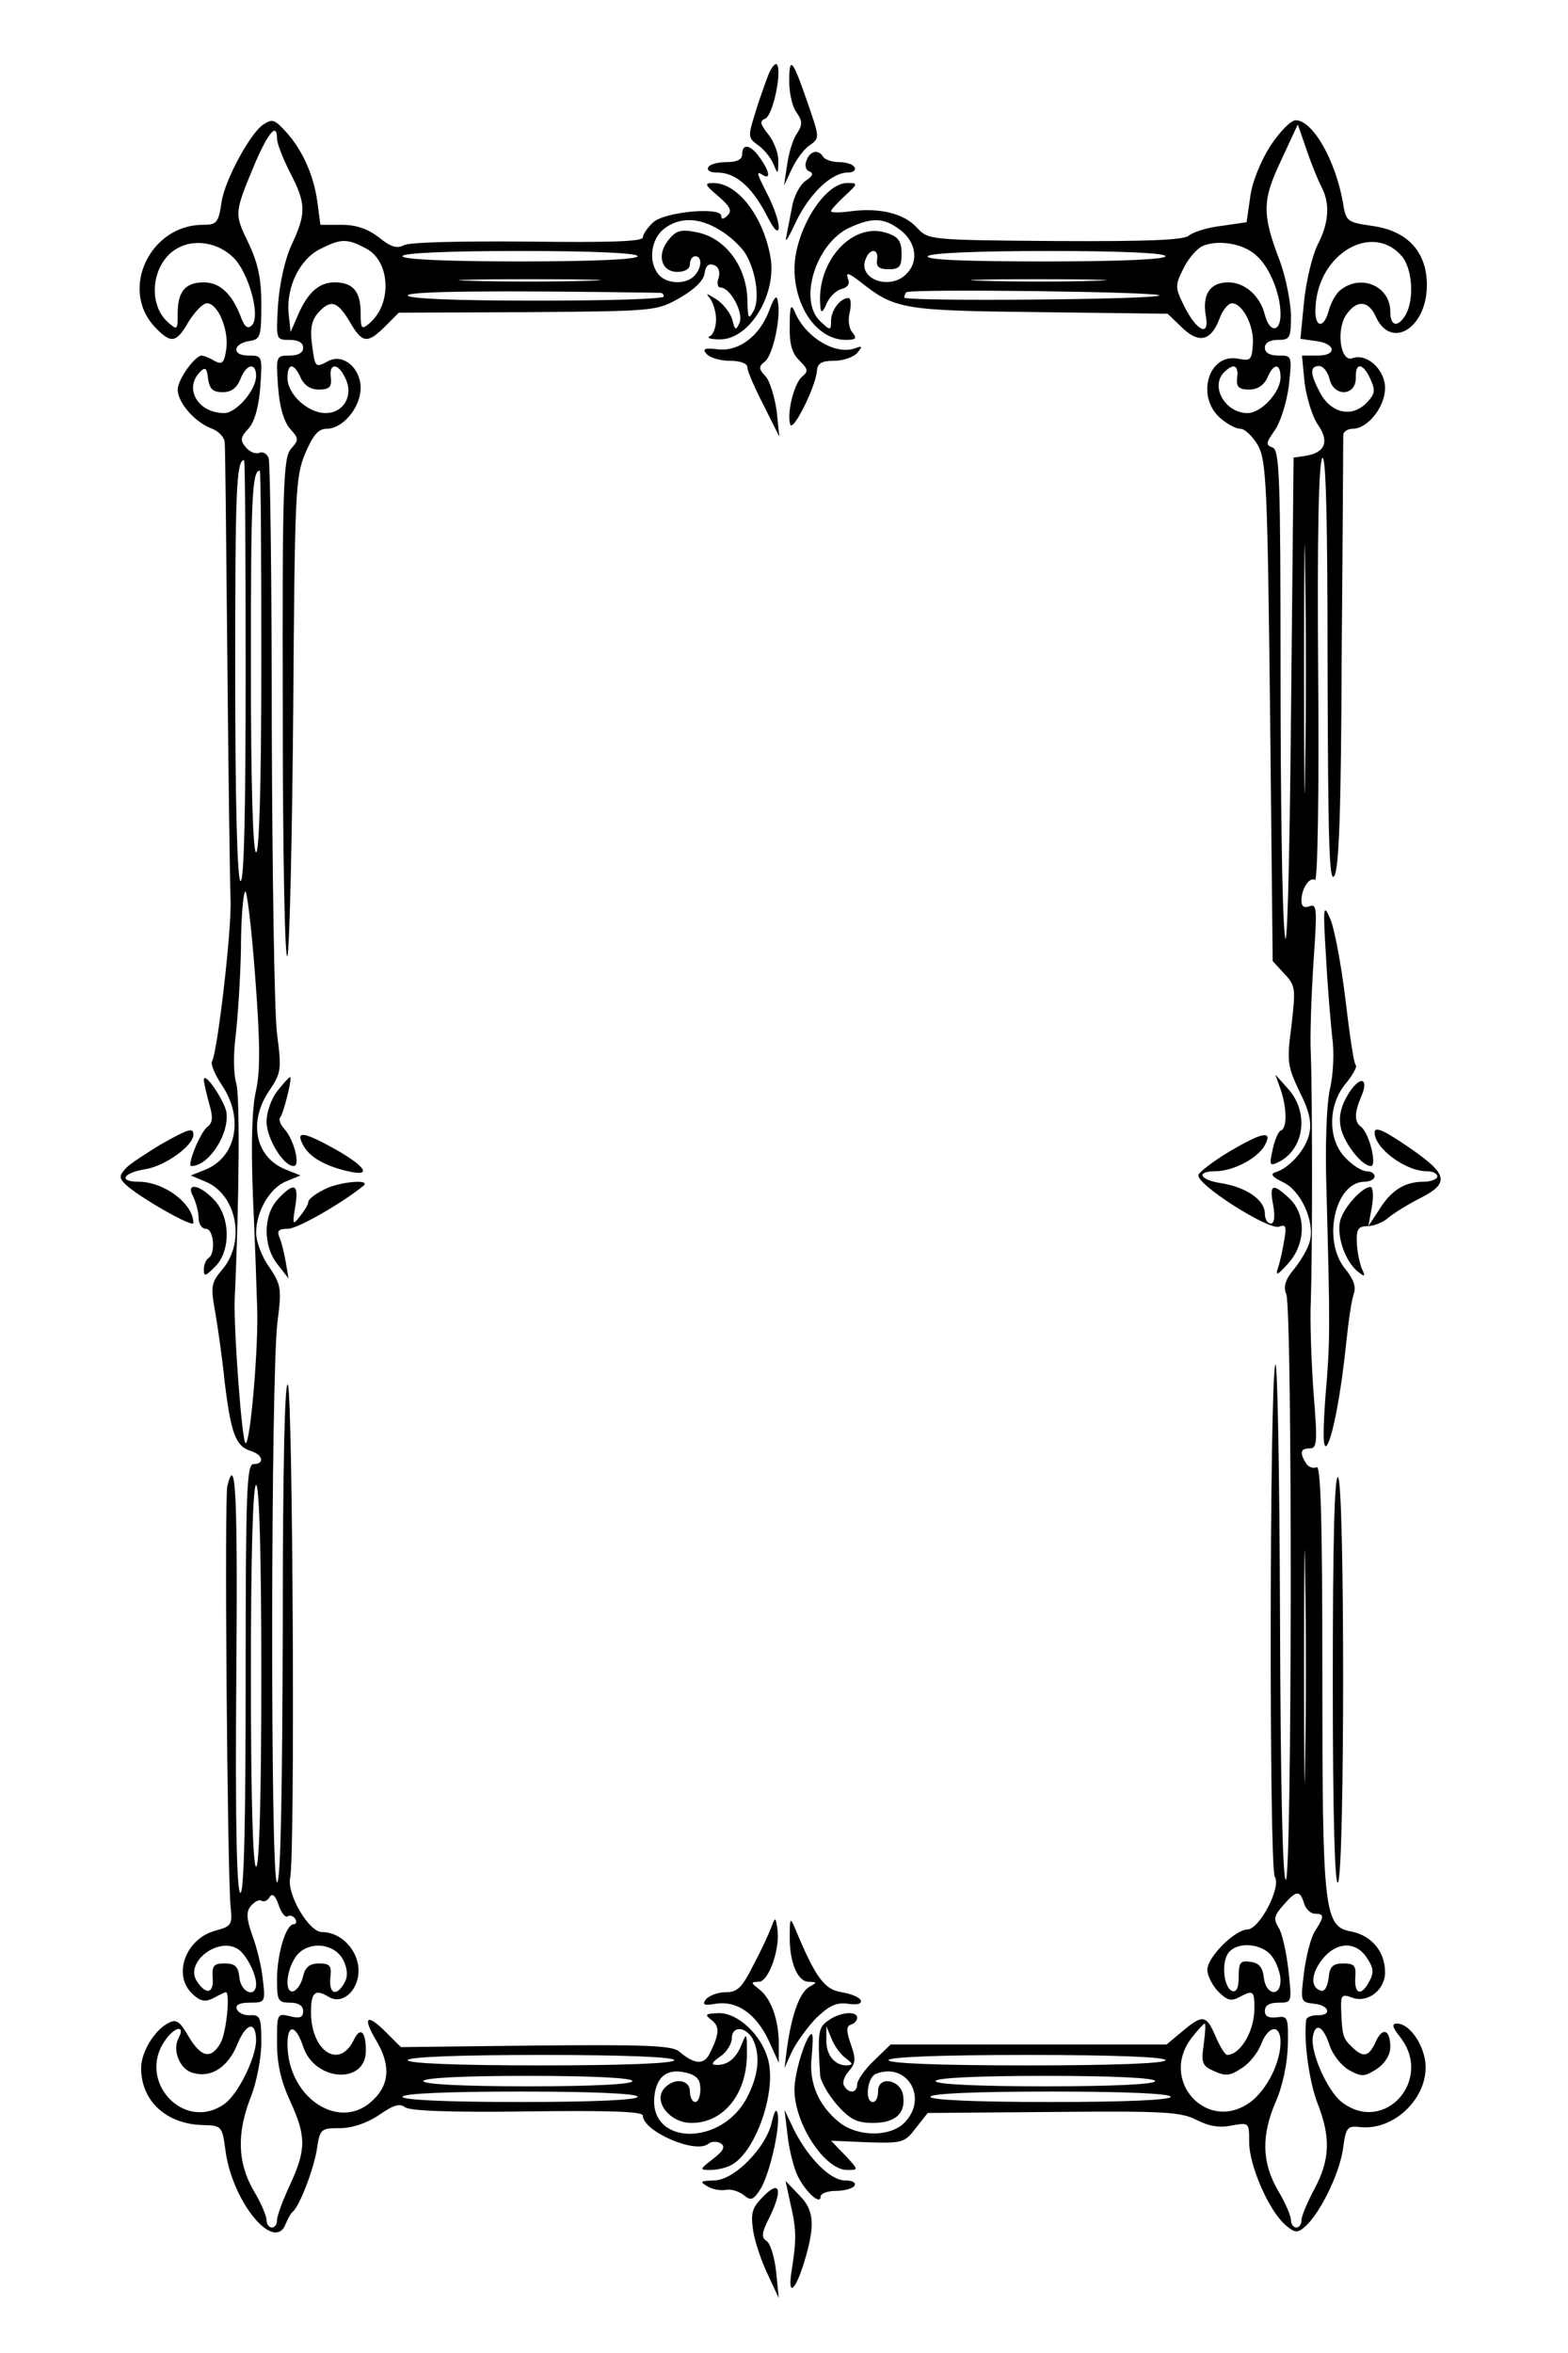<?xml version="1.0" standalone="no"?>
<!DOCTYPE svg PUBLIC "-//W3C//DTD SVG 20010904//EN"
 "http://www.w3.org/TR/2001/REC-SVG-20010904/DTD/svg10.dtd">
<svg version="1.0" xmlns="http://www.w3.org/2000/svg"
 width="300pt" height="450pt" viewBox="0 0 300 450"
 preserveAspectRatio="xMidYMid meet">
<g transform="translate(0,450) scale(0.1,-0.1)"
fill="#000000" stroke="none">
<path d="M1469 4354 c-6 -16 -18 -49 -25 -73 -13 -42 -13 -45 7 -59 11 -8 24
-24 29 -36 8 -20 9 -20 9 5 1 15 -8 38 -19 52 -16 20 -17 26 -6 30 15 6 33 93
22 104 -3 3 -11 -7 -17 -23z"/>
<path d="M1510 4344 c0 -22 6 -49 14 -59 11 -16 12 -23 1 -40 -8 -11 -16 -38
-19 -60 l-6 -40 15 32 c8 17 23 38 34 45 20 14 19 15 -4 82 -29 84 -35 90 -35
40z"/>
<path d="M504 4262 c-25 -16 -74 -107 -80 -148 -6 -40 -9 -44 -36 -44 -100 0
-159 -122 -93 -194 32 -34 42 -33 66 9 12 19 27 35 35 35 21 0 42 -51 37 -87
-4 -28 -8 -31 -23 -23 -10 6 -21 10 -24 10 -13 0 -46 -46 -46 -65 0 -25 33
-63 66 -75 13 -5 24 -17 24 -27 1 -10 3 -198 5 -418 2 -220 5 -425 6 -455 3
-55 -25 -291 -35 -309 -4 -5 5 -26 19 -47 41 -61 28 -135 -30 -160 l-30 -12
26 -11 c61 -23 80 -114 35 -168 -22 -26 -23 -33 -15 -78 5 -28 14 -90 19 -139
12 -98 21 -122 50 -131 23 -7 27 -25 5 -25 -13 0 -15 -52 -15 -410 0 -273 -3
-410 -10 -410 -7 0 -10 132 -8 400 3 363 -1 443 -17 378 -6 -23 0 -730 6 -802
4 -37 2 -40 -28 -48 -58 -15 -84 -86 -44 -122 15 -14 24 -15 40 -7 11 6 21 11
23 11 9 0 1 -78 -10 -97 -18 -32 -37 -28 -61 12 -17 30 -24 34 -39 26 -27 -14
-52 -56 -52 -86 0 -63 48 -107 117 -109 37 -1 38 -2 44 -46 12 -100 95 -201
116 -142 4 9 9 19 13 22 13 11 39 78 46 118 6 41 8 42 44 42 23 0 51 9 75 25
27 19 40 23 50 15 9 -7 87 -10 234 -8 155 2 221 0 221 -8 0 -30 101 -74 125
-54 6 5 17 5 24 1 9 -6 6 -14 -15 -30 -26 -20 -26 -21 -5 -21 12 0 31 4 41 10
46 25 87 142 69 203 -13 46 -57 87 -93 87 -26 -1 -29 -2 -15 -13 16 -12 16
-26 -3 -64 -11 -23 -30 -21 -59 4 -14 11 -65 13 -275 11 l-257 -3 -29 29 c-36
36 -45 29 -19 -15 28 -46 27 -84 -4 -114 -63 -64 -165 2 -165 106 0 39 16 37
30 -5 22 -67 120 -73 120 -8 0 38 -11 47 -24 19 -28 -55 -81 -19 -81 55 0 38
8 45 34 29 21 -13 47 3 55 34 11 43 -25 90 -68 90 -25 0 -67 72 -61 103 10 42
5 919 -4 943 -6 16 -10 -147 -10 -463 -1 -326 -4 -488 -11 -488 -13 0 -12 972
1 1073 8 62 7 70 -16 104 -14 19 -25 49 -25 65 0 42 27 87 58 99 l27 11 -30
12 c-57 24 -70 91 -30 150 23 34 24 40 15 109 -5 40 -9 301 -10 580 0 278 -3
513 -6 521 -3 8 -11 13 -18 10 -7 -3 -19 2 -26 11 -11 13 -10 19 6 36 11 13
19 40 22 79 4 60 4 60 -23 60 -32 0 -30 23 3 28 20 3 22 9 22 69 0 50 -6 79
-25 119 -27 56 -27 56 13 152 26 60 42 78 42 47 0 -9 11 -38 25 -65 31 -60 31
-78 3 -138 -13 -28 -23 -74 -26 -114 -4 -68 -4 -68 22 -68 16 0 26 -5 26 -15
0 -10 -10 -15 -26 -15 -26 0 -26 -1 -22 -60 3 -39 11 -66 23 -80 17 -19 17
-21 2 -38 -15 -17 -17 -66 -16 -508 0 -269 4 -477 9 -462 4 14 9 226 11 470 3
415 4 446 23 491 15 35 25 47 41 47 31 0 65 41 65 78 0 38 -33 66 -61 52 -26
-14 -26 -14 -32 31 -4 29 -1 46 11 60 24 27 37 24 61 -16 24 -42 34 -43 68 -9
l26 26 246 1 c243 2 247 2 291 27 28 16 46 33 48 47 2 15 8 20 18 16 9 -3 12
-13 9 -24 -4 -11 -2 -19 4 -19 18 0 44 -48 36 -67 -7 -16 -9 -15 -14 6 -4 13
-18 31 -31 39 -18 11 -21 12 -12 2 6 -8 12 -26 12 -41 0 -15 -6 -30 -12 -32
-7 -3 1 -6 18 -6 57 -2 111 86 98 158 -14 78 -63 141 -109 141 -18 0 -17 -3 9
-25 23 -20 27 -28 18 -37 -8 -8 -12 -8 -12 -1 0 18 -108 8 -130 -12 -11 -10
-20 -23 -20 -29 0 -8 -65 -10 -220 -8 -124 1 -228 -1 -237 -7 -14 -7 -26 -3
-48 15 -21 16 -43 24 -71 24 l-41 0 -6 45 c-7 51 -29 99 -60 133 -22 24 -26
25 -43 14z m873 -202 c18 -10 39 -30 48 -43 21 -33 30 -90 16 -113 -9 -16 -10
-13 -11 19 0 66 -42 123 -98 133 -29 6 -39 3 -53 -15 -23 -28 -14 -61 17 -61
15 0 24 6 24 15 0 8 5 15 10 15 14 0 13 -23 -2 -38 -17 -17 -53 -15 -68 3 -20
24 -15 67 10 87 29 23 67 23 107 -2z m-930 -53 c29 -29 52 -112 35 -129 -8 -8
-14 -4 -22 18 -17 43 -40 64 -70 64 -35 0 -50 -17 -50 -59 0 -33 -1 -33 -19
-17 -40 36 -30 114 18 141 33 19 79 11 108 -18z m253 18 c47 -24 51 -107 6
-144 -14 -12 -16 -10 -16 21 0 41 -15 58 -50 58 -30 0 -52 -20 -71 -65 l-13
-30 -4 37 c-4 50 22 103 61 122 40 20 51 20 87 1z m520 -15 c0 -6 -82 -10
-225 -10 -143 0 -225 4 -225 10 0 6 82 10 225 10 143 0 225 -4 225 -10z m-98
-47 c-62 -2 -161 -2 -220 0 -59 1 -8 3 113 3 121 0 169 -2 107 -3z m141 -23
c4 0 7 -3 7 -7 0 -5 -110 -8 -245 -8 -157 0 -245 4 -245 10 0 8 160 10 483 5z
m-837 -190 c17 0 27 8 34 25 11 29 30 33 30 6 0 -27 -38 -71 -61 -71 -50 0
-78 47 -46 79 10 10 13 7 15 -13 3 -20 9 -26 28 -26z m149 28 c7 -15 19 -23
35 -23 20 0 25 5 23 23 -4 29 15 28 28 -2 16 -33 -4 -66 -38 -66 -34 0 -73 36
-73 67 0 29 12 30 25 1z m-105 -564 c0 -267 -3 -403 -10 -399 -6 4 -10 148
-10 399 0 347 2 406 17 406 2 0 3 -183 3 -406z m30 21 c0 -237 -4 -365 -10
-365 -6 0 -10 126 -10 358 0 316 2 372 17 372 2 0 3 -164 3 -365z m-10 -820
c-8 -33 -10 -104 -6 -205 4 -85 7 -180 8 -210 3 -73 -13 -260 -22 -260 -7 0
-23 217 -21 275 9 195 10 392 3 413 -5 16 -6 55 -1 92 4 36 9 110 10 165 0 55
4 105 8 110 3 6 12 -66 19 -160 10 -130 10 -182 2 -220z m10 -1120 c0 -237 -4
-365 -10 -365 -6 0 -10 128 -10 365 0 237 4 365 10 365 6 0 10 -128 10 -365z
m50 -460 c5 3 11 1 15 -5 3 -5 2 -10 -3 -10 -15 0 -32 -57 -32 -106 0 -40 2
-44 25 -44 16 0 25 -6 25 -16 0 -12 -6 -15 -25 -10 -25 6 -25 5 -25 -51 0 -41
8 -74 25 -111 31 -67 31 -93 0 -160 -14 -30 -25 -60 -25 -68 0 -8 -4 -14 -10
-14 -5 0 -10 6 -10 14 0 8 -11 34 -25 57 -31 54 -32 110 -5 179 11 28 20 74
20 104 0 47 -2 53 -21 52 -12 -1 -24 5 -26 12 -3 8 6 12 25 12 29 0 30 1 25
43 -2 23 -11 61 -20 85 -12 34 -12 46 -3 57 7 8 16 13 20 10 5 -3 12 0 16 7 5
8 11 3 17 -15 5 -15 13 -25 17 -22z m-94 -63 c15 -10 34 -47 34 -66 0 -28 -29
-17 -32 12 -2 21 -8 27 -28 27 -21 0 -25 -4 -23 -28 2 -30 -13 -33 -31 -5 -22
36 42 85 80 60z m201 -21 c8 -17 9 -31 2 -43 -15 -27 -30 -22 -27 10 3 23 -1
27 -22 27 -17 0 -26 -7 -30 -24 -3 -14 -11 -26 -18 -29 -18 -6 -15 39 4 66 22
31 74 27 91 -7z m-167 -154 c-1 -34 -35 -103 -61 -121 -77 -54 -168 44 -113
122 18 26 39 30 26 5 -13 -24 2 -60 26 -67 35 -11 68 10 86 54 17 42 36 46 36
7z m950 4 c15 -30 12 -68 -10 -111 -48 -95 -188 -94 -178 1 4 38 25 54 61 45
20 -5 27 -13 27 -31 0 -14 -4 -25 -10 -25 -5 0 -10 9 -10 20 0 24 -32 27 -50
5 -20 -25 12 -65 53 -65 63 0 108 58 106 137 0 35 -1 36 -10 13 -11 -27 -27
-40 -49 -39 -10 0 -8 5 8 16 12 8 22 24 22 34 0 25 26 24 40 0z m-150 -41 c0
-6 -92 -10 -255 -10 -163 0 -255 4 -255 10 0 6 92 10 255 10 163 0 255 -4 255
-10z m-80 -40 c0 -6 -73 -10 -200 -10 -127 0 -200 4 -200 10 0 6 73 10 200 10
127 0 200 -4 200 -10z m10 -30 c0 -6 -82 -10 -225 -10 -143 0 -225 4 -225 10
0 6 82 10 225 10 143 0 225 -4 225 -10z"/>
<path d="M2430 4220 c-18 -28 -35 -70 -38 -97 l-7 -48 -48 -7 c-27 -3 -55 -12
-63 -19 -10 -8 -79 -11 -256 -10 -241 2 -242 2 -264 26 -25 27 -71 38 -126 31
-21 -3 -38 -3 -38 0 0 3 12 16 26 29 26 24 26 25 5 25 -44 0 -100 -91 -101
-163 0 -75 44 -137 98 -137 20 0 22 3 13 14 -7 8 -9 25 -5 40 3 14 2 26 -3 26
-15 0 -33 -23 -33 -44 0 -18 -1 -19 -20 -1 -43 39 -10 148 54 179 45 21 68 20
100 -5 29 -23 34 -60 10 -83 -31 -32 -93 -10 -78 28 8 22 26 21 22 -1 -2 -13
4 -18 22 -18 21 0 25 5 25 30 0 23 -6 32 -27 39 -67 24 -139 -56 -128 -144 1
-9 5 -6 11 8 5 13 18 26 28 29 13 3 18 10 13 21 -4 12 2 10 24 -7 67 -53 82
-55 344 -58 l244 -3 27 -26 c33 -32 56 -26 72 16 6 17 17 30 24 30 20 0 43
-43 40 -79 -2 -29 -4 -32 -28 -27 -56 11 -81 -70 -36 -112 13 -12 31 -22 40
-22 9 0 24 -15 34 -32 16 -30 18 -78 23 -510 l5 -476 22 -24 c22 -23 22 -29
14 -99 -9 -69 -8 -77 15 -126 19 -37 24 -60 19 -81 -6 -30 -38 -66 -65 -74
-10 -3 -6 -9 15 -19 34 -16 61 -75 51 -113 -3 -13 -17 -37 -30 -53 -17 -20
-21 -34 -15 -48 12 -31 11 -1128 -1 -1120 -6 4 -10 181 -11 508 -1 276 -5 491
-9 477 -11 -34 -12 -962 -1 -979 13 -20 -29 -100 -52 -101 -24 0 -77 -53 -77
-77 0 -11 9 -29 20 -41 17 -17 25 -20 40 -12 28 15 30 13 30 -21 0 -43 -26
-88 -52 -89 -4 0 -14 16 -22 35 -18 42 -25 43 -64 10 l-30 -25 -264 0 -264 0
-32 -31 c-18 -17 -32 -38 -32 -45 0 -17 -16 -19 -25 -3 -4 5 0 18 9 28 13 15
14 23 4 51 -9 26 -9 35 0 38 7 2 12 8 12 13 0 14 -33 11 -55 -5 -19 -13 -21
-21 -16 -103 0 -12 15 -38 32 -58 25 -28 38 -35 69 -35 43 0 63 18 58 52 -4
31 -48 39 -48 9 0 -12 -4 -21 -10 -21 -16 0 -11 47 6 54 60 23 101 -47 54 -94
-27 -27 -89 -27 -124 1 -40 32 -59 76 -53 126 2 23 3 43 0 43 -10 0 -33 -73
-33 -106 0 -66 58 -154 101 -154 22 0 22 0 -4 28 l-27 28 70 -3 c66 -2 71 -1
92 27 l23 29 240 2 c212 2 244 0 274 -15 23 -12 44 -16 67 -11 34 6 34 6 34
-32 0 -44 37 -129 68 -157 18 -16 24 -17 37 -6 29 24 66 99 74 147 6 45 8 48
34 45 69 -7 136 64 123 131 -7 35 -32 67 -53 67 -11 0 -9 -7 6 -26 64 -82 -31
-187 -112 -124 -28 22 -61 97 -55 126 5 27 20 19 32 -18 6 -18 23 -39 37 -47
24 -13 29 -13 53 2 16 11 26 27 26 42 0 34 -15 39 -28 10 -13 -29 -24 -31 -46
-9 -17 16 -18 22 -20 70 -1 28 1 31 20 24 30 -12 64 14 64 48 0 40 -26 70 -64
78 -53 9 -56 37 -56 494 0 292 -3 399 -11 394 -6 -3 -15 0 -20 7 -13 21 -11
29 7 29 14 0 15 12 7 108 -4 59 -7 137 -5 175 3 87 3 389 0 470 -2 34 1 113 5
176 7 101 7 113 -7 108 -11 -4 -16 -1 -16 11 0 23 16 46 26 39 5 -3 8 173 6
396 -2 263 1 404 8 411 7 7 10 -122 10 -405 1 -330 3 -410 13 -394 9 15 13
127 14 425 2 223 3 411 3 418 0 6 8 12 18 12 29 0 62 42 62 78 0 35 -35 67
-62 57 -23 -9 -32 52 -13 82 20 30 43 29 57 -2 29 -65 98 -23 98 60 0 63 -37
104 -105 113 -48 7 -50 8 -56 47 -15 81 -58 155 -90 155 -9 0 -31 -22 -49 -50z
m98 -77 c17 -31 15 -69 -7 -111 -10 -20 -22 -69 -26 -109 l-7 -71 28 -4 c39
-4 44 -28 5 -28 l-30 0 5 -52 c4 -29 15 -66 26 -81 22 -32 13 -53 -25 -59
l-22 -3 -5 -495 c-3 -316 -8 -466 -12 -416 -5 43 -8 269 -8 501 0 372 -2 424
-15 429 -14 5 -13 9 4 33 11 16 23 54 27 86 6 57 6 57 -20 57 -16 0 -26 5 -26
15 0 9 9 15 25 15 23 0 25 3 25 48 -1 26 -10 72 -21 102 -35 91 -34 117 2 193
l32 69 17 -49 c9 -27 22 -58 28 -70z m-125 -131 c26 -22 47 -74 47 -113 0 -35
-21 -36 -30 -1 -9 36 -38 62 -70 62 -35 0 -50 -23 -43 -64 8 -41 -17 -30 -41
18 -18 36 -18 40 -2 72 9 19 26 39 38 44 30 12 77 4 101 -18z m280 -3 c19 -24
23 -80 7 -110 -15 -26 -30 -24 -30 5 0 48 -54 72 -93 43 -10 -6 -21 -26 -25
-42 -10 -36 -28 -31 -25 8 5 103 110 163 166 96z m-453 1 c0 -6 -84 -10 -231
-10 -151 0 -228 3 -224 10 4 6 92 10 231 10 143 0 224 -4 224 -10z m-137 -47
c-56 -2 -151 -2 -210 0 -59 1 -13 3 102 3 116 0 164 -2 108 -3z m125 -28 c-4
-8 -488 -12 -488 -4 0 3 2 8 4 10 7 7 486 1 484 -6z m149 -157 c-2 -18 3 -23
23 -23 16 0 28 8 35 23 12 28 25 28 25 0 0 -28 -37 -68 -63 -68 -43 0 -72 51
-45 78 18 18 28 14 25 -10z m177 -4 c9 -34 51 -31 50 4 -1 30 14 28 28 -3 10
-22 9 -29 -9 -47 -28 -27 -67 -18 -88 22 -19 36 -19 50 -1 50 8 0 17 -12 20
-26z m-47 -746 c-1 -106 -2 -20 -2 192 0 212 1 298 2 193 2 -106 2 -280 0
-385z m0 -1896 c-1 -97 -2 -15 -2 183 0 198 1 278 2 177 2 -101 2 -263 0 -360z
m-2 -272 c3 -11 13 -20 21 -20 18 0 18 -5 0 -33 -8 -12 -17 -48 -21 -79 -7
-56 -7 -57 19 -60 30 -3 35 -23 6 -22 -11 0 -21 -4 -21 -10 -5 -40 6 -118 22
-159 25 -64 24 -107 -6 -163 -14 -26 -25 -53 -25 -60 0 -8 -4 -14 -10 -14 -5
0 -10 6 -10 14 0 8 -11 34 -25 57 -31 54 -32 105 -4 170 13 29 22 73 23 107 1
54 0 57 -21 54 -16 -2 -23 2 -23 12 0 11 9 16 26 16 26 0 26 0 19 63 -4 34
-12 71 -19 81 -10 16 -8 23 9 42 25 29 32 30 40 4z m-61 -102 c9 -12 16 -33
16 -45 0 -33 -28 -29 -32 5 -2 19 -9 28 -25 30 -20 3 -23 -1 -23 -28 0 -21 -4
-30 -12 -28 -17 6 -22 56 -7 74 18 22 65 17 83 -8z m181 -2 c13 -19 14 -29 5
-45 -15 -29 -29 -26 -27 7 2 23 -2 27 -23 27 -20 0 -26 -6 -28 -28 -2 -16 -8
-27 -15 -24 -20 6 -19 32 3 60 27 34 64 35 85 3z m-312 -166 c-5 -35 -3 -41
20 -51 22 -10 31 -9 53 6 15 9 31 30 37 46 14 36 37 38 37 4 0 -39 -25 -89
-55 -113 -83 -65 -180 39 -114 122 11 14 22 26 24 26 2 0 1 -18 -2 -40z m-685
-26 c14 -11 15 -13 2 -14 -24 0 -40 21 -39 50 l0 25 10 -24 c5 -13 17 -30 27
-37z m612 -4 c0 -6 -95 -10 -265 -10 -170 0 -265 4 -265 10 0 6 95 10 265 10
170 0 265 -4 265 -10z m-20 -40 c0 -6 -77 -10 -210 -10 -133 0 -210 4 -210 10
0 6 77 10 210 10 133 0 210 -4 210 -10z m30 -30 c0 -6 -83 -10 -230 -10 -147
0 -230 4 -230 10 0 6 83 10 230 10 147 0 230 -4 230 -10z"/>
<path d="M1420 4205 c0 -10 -10 -15 -29 -15 -17 0 -33 -4 -36 -10 -3 -6 4 -10
17 -10 35 0 65 -26 93 -78 16 -32 24 -40 25 -27 0 12 -9 38 -20 60 -23 45 -24
49 -10 40 15 -9 12 8 -6 33 -17 25 -34 29 -34 7z"/>
<path d="M1543 4193 c-4 -10 -1 -19 6 -21 8 -3 6 -9 -8 -18 -11 -8 -23 -31
-26 -52 -4 -20 -9 -46 -11 -57 -2 -11 6 3 19 31 26 54 68 94 99 94 11 0 16 5
13 10 -3 6 -17 10 -30 10 -13 0 -27 5 -30 10 -9 15 -25 12 -32 -7z"/>
<path d="M1472 3907 c-18 -49 -58 -80 -99 -75 -25 3 -30 1 -21 -9 6 -7 26 -13
44 -13 21 0 34 -5 34 -13 0 -7 14 -39 31 -72 l30 -60 -5 49 c-4 27 -13 57 -21
66 -14 15 -14 19 -1 29 15 13 31 85 24 116 -2 12 -7 6 -16 -18z"/>
<path d="M1511 3878 c-1 -35 4 -53 18 -67 17 -17 18 -21 6 -31 -16 -13 -30
-71 -23 -92 5 -15 49 73 51 103 1 14 9 19 33 19 17 0 37 7 44 15 11 13 10 14
-4 9 -37 -14 -96 21 -116 71 -7 15 -9 8 -9 -27z"/>
<path d="M2537 2670 c3 -58 9 -127 12 -155 4 -27 2 -72 -5 -100 -6 -30 -9
-109 -6 -195 7 -263 7 -284 -2 -390 -5 -68 -5 -101 2 -95 11 12 28 101 38 200
4 39 10 79 14 90 5 14 0 28 -16 48 -45 54 -20 167 37 167 10 0 19 5 19 10 0 6
-7 10 -15 10 -9 0 -27 11 -40 25 -35 34 -35 102 0 143 13 16 22 32 19 35 -4 3
-12 60 -20 127 -8 66 -21 135 -29 153 -13 30 -14 24 -8 -73z"/>
<path d="M390 2435 c0 -6 5 -26 10 -45 8 -27 7 -37 -3 -45 -14 -10 -40 -75
-31 -75 34 0 74 63 67 104 -5 23 -42 78 -43 61z"/>
<path d="M531 2414 c-12 -15 -21 -41 -21 -59 0 -32 32 -85 52 -85 13 0 1 50
-18 71 -8 9 -11 18 -8 22 6 6 24 77 19 77 -2 0 -13 -12 -24 -26z"/>
<path d="M2450 2417 c12 -35 13 -74 1 -79 -5 -1 -12 -18 -16 -36 -7 -32 -6
-33 14 -23 47 26 55 94 16 138 l-25 28 10 -28z"/>
<path d="M2581 2410 c-15 -24 -20 -44 -16 -65 5 -29 40 -75 58 -75 12 0 -3 63
-19 75 -13 10 -13 26 0 57 16 36 -1 42 -23 8z"/>
<path d="M307 2311 c-26 -16 -56 -35 -65 -44 -14 -15 -15 -19 -2 -32 25 -24
130 -84 130 -74 0 37 -56 79 -105 79 -39 0 -30 17 13 24 38 6 92 45 92 66 0
14 -8 12 -63 -19z"/>
<path d="M2630 2334 c0 -30 59 -74 100 -74 11 0 20 -4 20 -10 0 -5 -12 -10
-26 -10 -36 0 -62 -16 -85 -53 l-21 -32 7 38 c3 20 2 37 -3 37 -16 0 -52 -40
-58 -65 -7 -29 10 -78 34 -97 14 -11 15 -10 7 7 -4 11 -9 34 -9 50 -1 24 3 30
20 30 12 0 30 7 40 16 11 9 38 26 62 38 55 28 52 45 -17 93 -52 36 -71 45 -71
32z"/>
<path d="M580 2310 c12 -23 42 -40 86 -50 47 -11 34 9 -26 43 -60 33 -75 35
-60 7z"/>
<path d="M2351 2297 c-30 -18 -56 -38 -58 -44 -6 -17 134 -106 154 -99 13 5
15 1 10 -26 -3 -18 -8 -42 -12 -53 -5 -16 -1 -14 19 8 34 37 36 94 3 125 -32
30 -39 28 -31 -13 4 -23 2 -35 -5 -35 -6 0 -11 9 -11 19 0 26 -35 50 -82 58
-43 6 -51 23 -13 23 34 0 82 25 95 50 16 29 -5 25 -69 -13z"/>
<path d="M618 2224 c-16 -8 -28 -18 -28 -22 0 -5 -7 -17 -16 -28 -14 -18 -15
-17 -9 19 7 43 -2 47 -33 14 -29 -31 -29 -90 -1 -125 l21 -27 -5 30 c-3 17 -8
38 -12 48 -6 13 -2 17 16 17 18 0 102 48 144 82 17 14 -49 8 -77 -8z"/>
<path d="M370 2211 c5 -11 10 -29 10 -40 0 -12 6 -21 14 -21 15 0 19 -47 5
-56 -5 -3 -9 -13 -9 -22 0 -14 3 -13 21 5 31 30 30 95 -1 128 -29 31 -56 34
-40 6z"/>
<path d="M2550 1283 c0 -261 4 -393 10 -383 13 21 13 767 0 775 -7 4 -10 -129
-10 -392z"/>
<path d="M1476 815 c-4 -11 -19 -44 -34 -72 -22 -44 -31 -53 -53 -53 -15 0
-31 -6 -38 -13 -8 -11 -5 -13 19 -9 41 6 77 -20 101 -71 l19 -42 0 37 c0 45
-15 87 -38 104 -16 13 -16 13 0 14 19 0 42 66 35 103 -3 21 -4 21 -11 2z"/>
<path d="M1511 798 c-1 -50 15 -88 36 -88 17 -1 17 -1 1 -10 -18 -11 -33 -52
-42 -115 l-5 -40 14 31 c8 17 29 46 46 64 25 24 39 31 61 28 18 -3 27 0 25 6
-2 6 -18 13 -37 16 -33 5 -50 29 -88 120 -10 24 -11 23 -11 -12z"/>
<path d="M1477 443 c-10 -49 -72 -113 -111 -113 -26 -1 -28 -2 -13 -11 9 -6
26 -9 36 -7 10 2 25 -3 34 -10 13 -11 18 -10 31 10 18 27 39 119 34 145 -3 12
-6 6 -11 -14z"/>
<path d="M1507 415 c3 -27 12 -62 19 -76 15 -31 44 -57 44 -40 0 6 13 11 29
11 17 0 33 5 36 10 3 6 -4 10 -18 10 -28 0 -69 41 -97 95 l-19 40 6 -50z"/>
<path d="M1460 299 c-21 -21 -24 -31 -19 -65 3 -21 16 -59 28 -84 l21 -45 -5
50 c-3 28 -11 54 -18 59 -11 7 -10 16 6 47 25 52 19 71 -13 38z"/>
<path d="M1512 287 c12 -51 12 -69 3 -127 -9 -54 6 -44 24 15 21 70 19 98 -10
127 l-26 27 9 -42z"/>
</g>
</svg>
